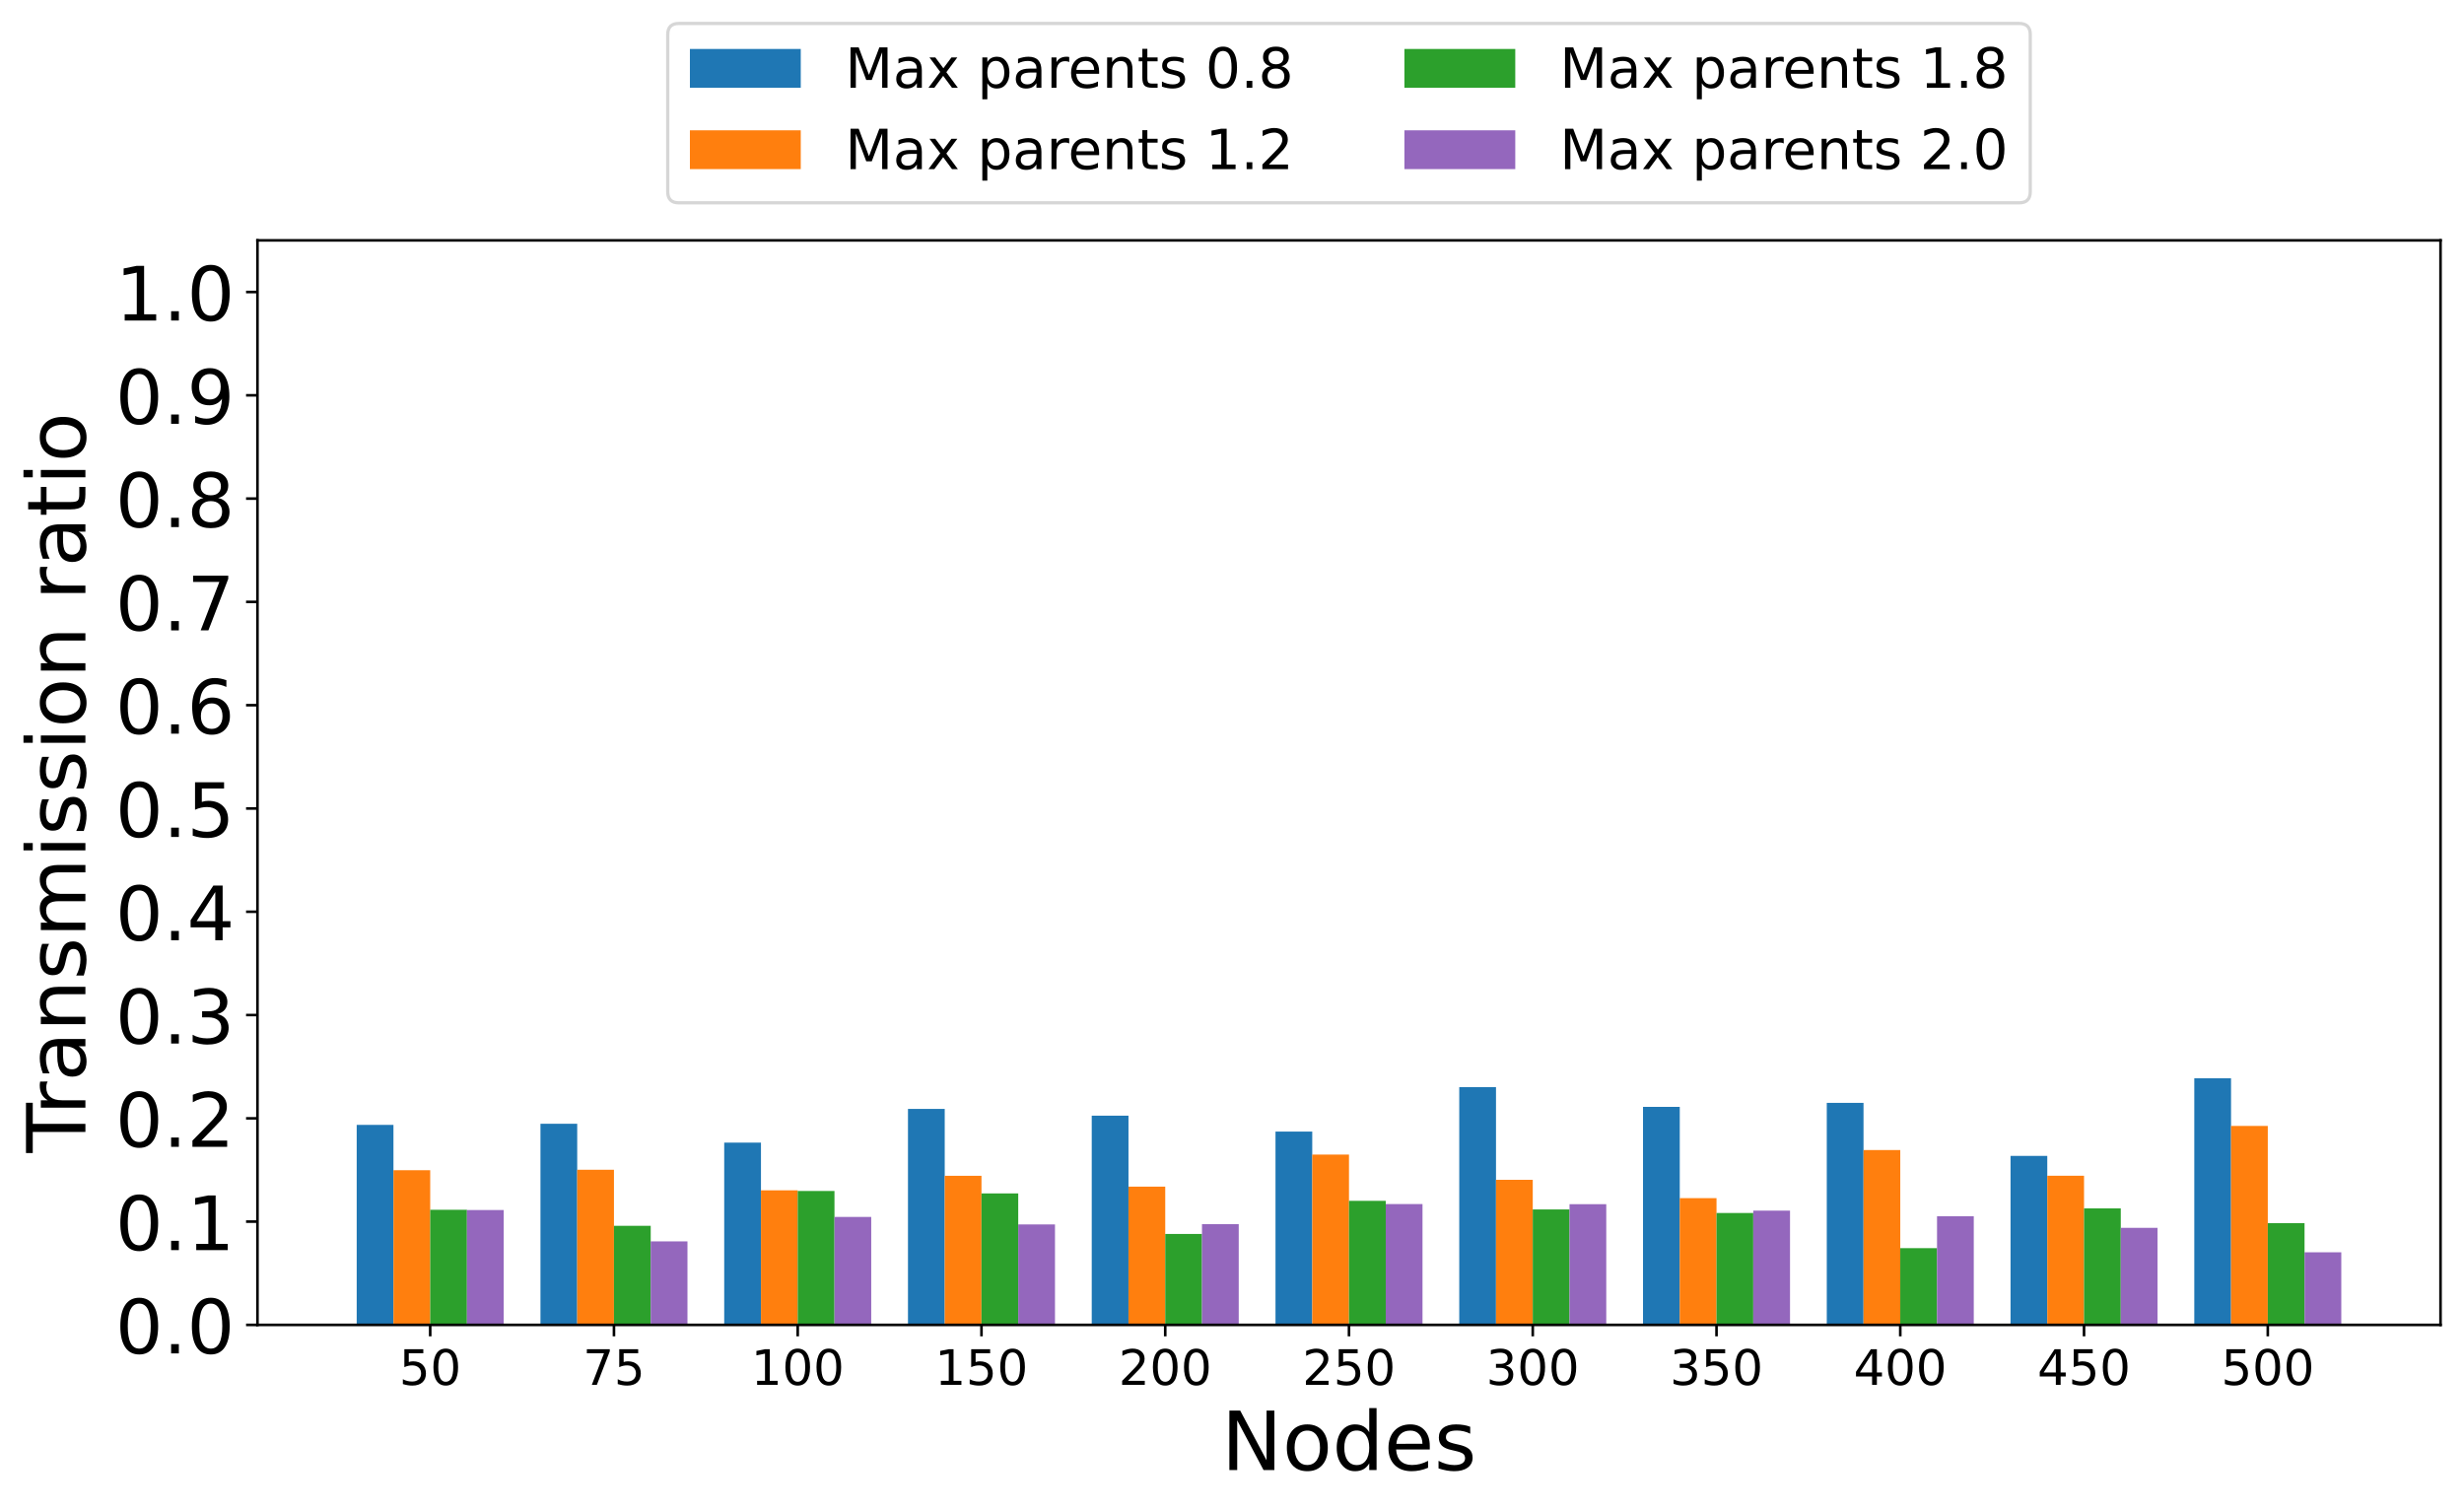 <?xml version="1.0" encoding="utf-8" standalone="no"?>
<!DOCTYPE svg PUBLIC "-//W3C//DTD SVG 1.1//EN"
  "http://www.w3.org/Graphics/SVG/1.1/DTD/svg11.dtd">
<!-- Created with matplotlib (https://matplotlib.org/) -->
<svg height="463.281pt" version="1.1" viewBox="0 0 755.773 463.281" width="755.773pt" xmlns="http://www.w3.org/2000/svg" xmlns:xlink="http://www.w3.org/1999/xlink">
 <defs>
  <style type="text/css">*{stroke-linecap:butt;stroke-linejoin:round;}</style>
 </defs>
 <g id="figure_1">
  <g id="patch_1">
   <path d="M -0 463.281 
L 755.773 463.281 
L 755.773 -0 
L -0 -0 
z
" style="fill:#ffffff;"/>
  </g>
  <g id="axes_1">
   <g id="patch_2">
    <path d="M 78.972 406.368 
L 748.572 406.368 
L 748.572 73.728 
L 78.972 73.728 
z
" style="fill:#ffffff;"/>
   </g>
   <g id="patch_3">
    <path clip-path="url(#p60f5202d3b)" d="M 109.409 406.368 
L 120.682 406.368 
L 120.682 345.009 
L 109.409 345.009 
z
" style="fill:#1f77b4;"/>
   </g>
   <g id="patch_4">
    <path clip-path="url(#p60f5202d3b)" d="M 165.773 406.368 
L 177.045 406.368 
L 177.045 344.67 
L 165.773 344.67 
z
" style="fill:#1f77b4;"/>
   </g>
   <g id="patch_5">
    <path clip-path="url(#p60f5202d3b)" d="M 222.136 406.368 
L 233.409 406.368 
L 233.409 350.45 
L 222.136 350.45 
z
" style="fill:#1f77b4;"/>
   </g>
   <g id="patch_6">
    <path clip-path="url(#p60f5202d3b)" d="M 278.5 406.368 
L 289.772 406.368 
L 289.772 340.121 
L 278.5 340.121 
z
" style="fill:#1f77b4;"/>
   </g>
   <g id="patch_7">
    <path clip-path="url(#p60f5202d3b)" d="M 334.863 406.368 
L 346.136 406.368 
L 346.136 342.185 
L 334.863 342.185 
z
" style="fill:#1f77b4;"/>
   </g>
   <g id="patch_8">
    <path clip-path="url(#p60f5202d3b)" d="M 391.227 406.368 
L 402.5 406.368 
L 402.5 347.072 
L 391.227 347.072 
z
" style="fill:#1f77b4;"/>
   </g>
   <g id="patch_9">
    <path clip-path="url(#p60f5202d3b)" d="M 447.591 406.368 
L 458.863 406.368 
L 458.863 333.417 
L 447.591 333.417 
z
" style="fill:#1f77b4;"/>
   </g>
   <g id="patch_10">
    <path clip-path="url(#p60f5202d3b)" d="M 503.954 406.368 
L 515.227 406.368 
L 515.227 339.492 
L 503.954 339.492 
z
" style="fill:#1f77b4;"/>
   </g>
   <g id="patch_11">
    <path clip-path="url(#p60f5202d3b)" d="M 560.318 406.368 
L 571.591 406.368 
L 571.591 338.261 
L 560.318 338.261 
z
" style="fill:#1f77b4;"/>
   </g>
   <g id="patch_12">
    <path clip-path="url(#p60f5202d3b)" d="M 616.682 406.368 
L 627.954 406.368 
L 627.954 354.537 
L 616.682 354.537 
z
" style="fill:#1f77b4;"/>
   </g>
   <g id="patch_13">
    <path clip-path="url(#p60f5202d3b)" d="M 673.045 406.368 
L 684.318 406.368 
L 684.318 330.724 
L 673.045 330.724 
z
" style="fill:#1f77b4;"/>
   </g>
   <g id="patch_14">
    <path clip-path="url(#p60f5202d3b)" d="M 120.682 406.368 
L 131.954 406.368 
L 131.954 358.919 
L 120.682 358.919 
z
" style="fill:#ff7f0e;"/>
   </g>
   <g id="patch_15">
    <path clip-path="url(#p60f5202d3b)" d="M 177.045 406.368 
L 188.318 406.368 
L 188.318 358.788 
L 177.045 358.788 
z
" style="fill:#ff7f0e;"/>
   </g>
   <g id="patch_16">
    <path clip-path="url(#p60f5202d3b)" d="M 233.409 406.368 
L 244.682 406.368 
L 244.682 365.097 
L 233.409 365.097 
z
" style="fill:#ff7f0e;"/>
   </g>
   <g id="patch_17">
    <path clip-path="url(#p60f5202d3b)" d="M 289.772 406.368 
L 301.045 406.368 
L 301.045 360.64 
L 289.772 360.64 
z
" style="fill:#ff7f0e;"/>
   </g>
   <g id="patch_18">
    <path clip-path="url(#p60f5202d3b)" d="M 346.136 406.368 
L 357.409 406.368 
L 357.409 363.959 
L 346.136 363.959 
z
" style="fill:#ff7f0e;"/>
   </g>
   <g id="patch_19">
    <path clip-path="url(#p60f5202d3b)" d="M 402.5 406.368 
L 413.772 406.368 
L 413.772 354.123 
L 402.5 354.123 
z
" style="fill:#ff7f0e;"/>
   </g>
   <g id="patch_20">
    <path clip-path="url(#p60f5202d3b)" d="M 458.863 406.368 
L 470.136 406.368 
L 470.136 361.863 
L 458.863 361.863 
z
" style="fill:#ff7f0e;"/>
   </g>
   <g id="patch_21">
    <path clip-path="url(#p60f5202d3b)" d="M 515.227 406.368 
L 526.5 406.368 
L 526.5 367.485 
L 515.227 367.485 
z
" style="fill:#ff7f0e;"/>
   </g>
   <g id="patch_22">
    <path clip-path="url(#p60f5202d3b)" d="M 571.591 406.368 
L 582.863 406.368 
L 582.863 352.735 
L 571.591 352.735 
z
" style="fill:#ff7f0e;"/>
   </g>
   <g id="patch_23">
    <path clip-path="url(#p60f5202d3b)" d="M 627.954 406.368 
L 639.227 406.368 
L 639.227 360.61 
L 627.954 360.61 
z
" style="fill:#ff7f0e;"/>
   </g>
   <g id="patch_24">
    <path clip-path="url(#p60f5202d3b)" d="M 684.318 406.368 
L 695.591 406.368 
L 695.591 345.332 
L 684.318 345.332 
z
" style="fill:#ff7f0e;"/>
   </g>
   <g id="patch_25">
    <path clip-path="url(#p60f5202d3b)" d="M 131.954 406.368 
L 143.227 406.368 
L 143.227 371.045 
L 131.954 371.045 
z
" style="fill:#2ca02c;"/>
   </g>
   <g id="patch_26">
    <path clip-path="url(#p60f5202d3b)" d="M 188.318 406.368 
L 199.591 406.368 
L 199.591 375.977 
L 188.318 375.977 
z
" style="fill:#2ca02c;"/>
   </g>
   <g id="patch_27">
    <path clip-path="url(#p60f5202d3b)" d="M 244.682 406.368 
L 255.954 406.368 
L 255.954 365.286 
L 244.682 365.286 
z
" style="fill:#2ca02c;"/>
   </g>
   <g id="patch_28">
    <path clip-path="url(#p60f5202d3b)" d="M 301.045 406.368 
L 312.318 406.368 
L 312.318 366.041 
L 301.045 366.041 
z
" style="fill:#2ca02c;"/>
   </g>
   <g id="patch_29">
    <path clip-path="url(#p60f5202d3b)" d="M 357.409 406.368 
L 368.682 406.368 
L 368.682 378.476 
L 357.409 378.476 
z
" style="fill:#2ca02c;"/>
   </g>
   <g id="patch_30">
    <path clip-path="url(#p60f5202d3b)" d="M 413.772 406.368 
L 425.045 406.368 
L 425.045 368.32 
L 413.772 368.32 
z
" style="fill:#2ca02c;"/>
   </g>
   <g id="patch_31">
    <path clip-path="url(#p60f5202d3b)" d="M 470.136 406.368 
L 481.409 406.368 
L 481.409 370.96 
L 470.136 370.96 
z
" style="fill:#2ca02c;"/>
   </g>
   <g id="patch_32">
    <path clip-path="url(#p60f5202d3b)" d="M 526.5 406.368 
L 537.773 406.368 
L 537.773 372.039 
L 526.5 372.039 
z
" style="fill:#2ca02c;"/>
   </g>
   <g id="patch_33">
    <path clip-path="url(#p60f5202d3b)" d="M 582.863 406.368 
L 594.136 406.368 
L 594.136 382.815 
L 582.863 382.815 
z
" style="fill:#2ca02c;"/>
   </g>
   <g id="patch_34">
    <path clip-path="url(#p60f5202d3b)" d="M 639.227 406.368 
L 650.5 406.368 
L 650.5 370.626 
L 639.227 370.626 
z
" style="fill:#2ca02c;"/>
   </g>
   <g id="patch_35">
    <path clip-path="url(#p60f5202d3b)" d="M 695.591 406.368 
L 706.863 406.368 
L 706.863 375.154 
L 695.591 375.154 
z
" style="fill:#2ca02c;"/>
   </g>
   <g id="patch_36">
    <path clip-path="url(#p60f5202d3b)" d="M 143.227 406.368 
L 154.5 406.368 
L 154.5 371.129 
L 143.227 371.129 
z
" style="fill:#9467bd;"/>
   </g>
   <g id="patch_37">
    <path clip-path="url(#p60f5202d3b)" d="M 199.591 406.368 
L 210.863 406.368 
L 210.863 380.752 
L 199.591 380.752 
z
" style="fill:#9467bd;"/>
   </g>
   <g id="patch_38">
    <path clip-path="url(#p60f5202d3b)" d="M 255.954 406.368 
L 267.227 406.368 
L 267.227 373.247 
L 255.954 373.247 
z
" style="fill:#9467bd;"/>
   </g>
   <g id="patch_39">
    <path clip-path="url(#p60f5202d3b)" d="M 312.318 406.368 
L 323.591 406.368 
L 323.591 375.539 
L 312.318 375.539 
z
" style="fill:#9467bd;"/>
   </g>
   <g id="patch_40">
    <path clip-path="url(#p60f5202d3b)" d="M 368.682 406.368 
L 379.954 406.368 
L 379.954 375.458 
L 368.682 375.458 
z
" style="fill:#9467bd;"/>
   </g>
   <g id="patch_41">
    <path clip-path="url(#p60f5202d3b)" d="M 425.045 406.368 
L 436.318 406.368 
L 436.318 369.295 
L 425.045 369.295 
z
" style="fill:#9467bd;"/>
   </g>
   <g id="patch_42">
    <path clip-path="url(#p60f5202d3b)" d="M 481.409 406.368 
L 492.682 406.368 
L 492.682 369.345 
L 481.409 369.345 
z
" style="fill:#9467bd;"/>
   </g>
   <g id="patch_43">
    <path clip-path="url(#p60f5202d3b)" d="M 537.773 406.368 
L 549.045 406.368 
L 549.045 371.314 
L 537.773 371.314 
z
" style="fill:#9467bd;"/>
   </g>
   <g id="patch_44">
    <path clip-path="url(#p60f5202d3b)" d="M 594.136 406.368 
L 605.409 406.368 
L 605.409 373.035 
L 594.136 373.035 
z
" style="fill:#9467bd;"/>
   </g>
   <g id="patch_45">
    <path clip-path="url(#p60f5202d3b)" d="M 650.5 406.368 
L 661.773 406.368 
L 661.773 376.598 
L 650.5 376.598 
z
" style="fill:#9467bd;"/>
   </g>
   <g id="patch_46">
    <path clip-path="url(#p60f5202d3b)" d="M 706.863 406.368 
L 718.136 406.368 
L 718.136 384.095 
L 706.863 384.095 
z
" style="fill:#9467bd;"/>
   </g>
   <g id="matplotlib.axis_1">
    <g id="xtick_1">
     <g id="line2d_1">
      <defs>
       <path d="M 0 0 
L 0 3.5 
" id="m0e85777145" style="stroke:#000000;stroke-width:0.8;"/>
      </defs>
      <g>
       <use style="stroke:#000000;stroke-width:0.8;" x="131.954" xlink:href="#m0e85777145" y="406.368"/>
      </g>
     </g>
     <g id="text_1">
      <!-- 50 -->
      <g transform="translate(122.411 424.766)scale(0.15 -0.15)">
       <defs>
        <path d="M 10.797 72.906 
L 49.516 72.906 
L 49.516 64.594 
L 19.828 64.594 
L 19.828 46.734 
Q 21.969 47.469 24.109 47.828 
Q 26.266 48.188 28.422 48.188 
Q 40.625 48.188 47.75 41.5 
Q 54.891 34.812 54.891 23.391 
Q 54.891 11.625 47.562 5.094 
Q 40.234 -1.422 26.906 -1.422 
Q 22.312 -1.422 17.547 -0.641 
Q 12.797 0.141 7.719 1.703 
L 7.719 11.625 
Q 12.109 9.234 16.797 8.062 
Q 21.484 6.891 26.703 6.891 
Q 35.156 6.891 40.078 11.328 
Q 45.016 15.766 45.016 23.391 
Q 45.016 31 40.078 35.438 
Q 35.156 39.891 26.703 39.891 
Q 22.75 39.891 18.812 39.016 
Q 14.891 38.141 10.797 36.281 
z
" id="DejaVuSans-53"/>
        <path d="M 31.781 66.406 
Q 24.172 66.406 20.328 58.906 
Q 16.5 51.422 16.5 36.375 
Q 16.5 21.391 20.328 13.891 
Q 24.172 6.391 31.781 6.391 
Q 39.453 6.391 43.281 13.891 
Q 47.125 21.391 47.125 36.375 
Q 47.125 51.422 43.281 58.906 
Q 39.453 66.406 31.781 66.406 
z
M 31.781 74.219 
Q 44.047 74.219 50.516 64.516 
Q 56.984 54.828 56.984 36.375 
Q 56.984 17.969 50.516 8.266 
Q 44.047 -1.422 31.781 -1.422 
Q 19.531 -1.422 13.062 8.266 
Q 6.594 17.969 6.594 36.375 
Q 6.594 54.828 13.062 64.516 
Q 19.531 74.219 31.781 74.219 
z
" id="DejaVuSans-48"/>
       </defs>
       <use xlink:href="#DejaVuSans-53"/>
       <use x="63.623" xlink:href="#DejaVuSans-48"/>
      </g>
     </g>
    </g>
    <g id="xtick_2">
     <g id="line2d_2">
      <g>
       <use style="stroke:#000000;stroke-width:0.8;" x="188.318" xlink:href="#m0e85777145" y="406.368"/>
      </g>
     </g>
     <g id="text_2">
      <!-- 75 -->
      <g transform="translate(178.774 424.766)scale(0.15 -0.15)">
       <defs>
        <path d="M 8.203 72.906 
L 55.078 72.906 
L 55.078 68.703 
L 28.609 0 
L 18.312 0 
L 43.219 64.594 
L 8.203 64.594 
z
" id="DejaVuSans-55"/>
       </defs>
       <use xlink:href="#DejaVuSans-55"/>
       <use x="63.623" xlink:href="#DejaVuSans-53"/>
      </g>
     </g>
    </g>
    <g id="xtick_3">
     <g id="line2d_3">
      <g>
       <use style="stroke:#000000;stroke-width:0.8;" x="244.682" xlink:href="#m0e85777145" y="406.368"/>
      </g>
     </g>
     <g id="text_3">
      <!-- 100 -->
      <g transform="translate(230.366 424.766)scale(0.15 -0.15)">
       <defs>
        <path d="M 12.406 8.297 
L 28.516 8.297 
L 28.516 63.922 
L 10.984 60.406 
L 10.984 69.391 
L 28.422 72.906 
L 38.281 72.906 
L 38.281 8.297 
L 54.391 8.297 
L 54.391 0 
L 12.406 0 
z
" id="DejaVuSans-49"/>
       </defs>
       <use xlink:href="#DejaVuSans-49"/>
       <use x="63.623" xlink:href="#DejaVuSans-48"/>
       <use x="127.246" xlink:href="#DejaVuSans-48"/>
      </g>
     </g>
    </g>
    <g id="xtick_4">
     <g id="line2d_4">
      <g>
       <use style="stroke:#000000;stroke-width:0.8;" x="301.045" xlink:href="#m0e85777145" y="406.368"/>
      </g>
     </g>
     <g id="text_4">
      <!-- 150 -->
      <g transform="translate(286.73 424.766)scale(0.15 -0.15)">
       <use xlink:href="#DejaVuSans-49"/>
       <use x="63.623" xlink:href="#DejaVuSans-53"/>
       <use x="127.246" xlink:href="#DejaVuSans-48"/>
      </g>
     </g>
    </g>
    <g id="xtick_5">
     <g id="line2d_5">
      <g>
       <use style="stroke:#000000;stroke-width:0.8;" x="357.409" xlink:href="#m0e85777145" y="406.368"/>
      </g>
     </g>
     <g id="text_5">
      <!-- 200 -->
      <g transform="translate(343.093 424.766)scale(0.15 -0.15)">
       <defs>
        <path d="M 19.188 8.297 
L 53.609 8.297 
L 53.609 0 
L 7.328 0 
L 7.328 8.297 
Q 12.938 14.109 22.625 23.891 
Q 32.328 33.688 34.812 36.531 
Q 39.547 41.844 41.422 45.531 
Q 43.312 49.219 43.312 52.781 
Q 43.312 58.594 39.234 62.25 
Q 35.156 65.922 28.609 65.922 
Q 23.969 65.922 18.812 64.312 
Q 13.672 62.703 7.812 59.422 
L 7.812 69.391 
Q 13.766 71.781 18.938 73 
Q 24.125 74.219 28.422 74.219 
Q 39.75 74.219 46.484 68.547 
Q 53.219 62.891 53.219 53.422 
Q 53.219 48.922 51.531 44.891 
Q 49.859 40.875 45.406 35.406 
Q 44.188 33.984 37.641 27.219 
Q 31.109 20.453 19.188 8.297 
z
" id="DejaVuSans-50"/>
       </defs>
       <use xlink:href="#DejaVuSans-50"/>
       <use x="63.623" xlink:href="#DejaVuSans-48"/>
       <use x="127.246" xlink:href="#DejaVuSans-48"/>
      </g>
     </g>
    </g>
    <g id="xtick_6">
     <g id="line2d_6">
      <g>
       <use style="stroke:#000000;stroke-width:0.8;" x="413.772" xlink:href="#m0e85777145" y="406.368"/>
      </g>
     </g>
     <g id="text_6">
      <!-- 250 -->
      <g transform="translate(399.457 424.766)scale(0.15 -0.15)">
       <use xlink:href="#DejaVuSans-50"/>
       <use x="63.623" xlink:href="#DejaVuSans-53"/>
       <use x="127.246" xlink:href="#DejaVuSans-48"/>
      </g>
     </g>
    </g>
    <g id="xtick_7">
     <g id="line2d_7">
      <g>
       <use style="stroke:#000000;stroke-width:0.8;" x="470.136" xlink:href="#m0e85777145" y="406.368"/>
      </g>
     </g>
     <g id="text_7">
      <!-- 300 -->
      <g transform="translate(455.821 424.766)scale(0.15 -0.15)">
       <defs>
        <path d="M 40.578 39.312 
Q 47.656 37.797 51.625 33 
Q 55.609 28.219 55.609 21.188 
Q 55.609 10.406 48.188 4.484 
Q 40.766 -1.422 27.094 -1.422 
Q 22.516 -1.422 17.656 -0.516 
Q 12.797 0.391 7.625 2.203 
L 7.625 11.719 
Q 11.719 9.328 16.594 8.109 
Q 21.484 6.891 26.812 6.891 
Q 36.078 6.891 40.938 10.547 
Q 45.797 14.203 45.797 21.188 
Q 45.797 27.641 41.281 31.266 
Q 36.766 34.906 28.719 34.906 
L 20.219 34.906 
L 20.219 43.016 
L 29.109 43.016 
Q 36.375 43.016 40.234 45.922 
Q 44.094 48.828 44.094 54.297 
Q 44.094 59.906 40.109 62.906 
Q 36.141 65.922 28.719 65.922 
Q 24.656 65.922 20.016 65.031 
Q 15.375 64.156 9.812 62.312 
L 9.812 71.094 
Q 15.438 72.656 20.344 73.438 
Q 25.25 74.219 29.594 74.219 
Q 40.828 74.219 47.359 69.109 
Q 53.906 64.016 53.906 55.328 
Q 53.906 49.266 50.438 45.094 
Q 46.969 40.922 40.578 39.312 
z
" id="DejaVuSans-51"/>
       </defs>
       <use xlink:href="#DejaVuSans-51"/>
       <use x="63.623" xlink:href="#DejaVuSans-48"/>
       <use x="127.246" xlink:href="#DejaVuSans-48"/>
      </g>
     </g>
    </g>
    <g id="xtick_8">
     <g id="line2d_8">
      <g>
       <use style="stroke:#000000;stroke-width:0.8;" x="526.5" xlink:href="#m0e85777145" y="406.368"/>
      </g>
     </g>
     <g id="text_8">
      <!-- 350 -->
      <g transform="translate(512.184 424.766)scale(0.15 -0.15)">
       <use xlink:href="#DejaVuSans-51"/>
       <use x="63.623" xlink:href="#DejaVuSans-53"/>
       <use x="127.246" xlink:href="#DejaVuSans-48"/>
      </g>
     </g>
    </g>
    <g id="xtick_9">
     <g id="line2d_9">
      <g>
       <use style="stroke:#000000;stroke-width:0.8;" x="582.863" xlink:href="#m0e85777145" y="406.368"/>
      </g>
     </g>
     <g id="text_9">
      <!-- 400 -->
      <g transform="translate(568.548 424.766)scale(0.15 -0.15)">
       <defs>
        <path d="M 37.797 64.312 
L 12.891 25.391 
L 37.797 25.391 
z
M 35.203 72.906 
L 47.609 72.906 
L 47.609 25.391 
L 58.016 25.391 
L 58.016 17.188 
L 47.609 17.188 
L 47.609 0 
L 37.797 0 
L 37.797 17.188 
L 4.891 17.188 
L 4.891 26.703 
z
" id="DejaVuSans-52"/>
       </defs>
       <use xlink:href="#DejaVuSans-52"/>
       <use x="63.623" xlink:href="#DejaVuSans-48"/>
       <use x="127.246" xlink:href="#DejaVuSans-48"/>
      </g>
     </g>
    </g>
    <g id="xtick_10">
     <g id="line2d_10">
      <g>
       <use style="stroke:#000000;stroke-width:0.8;" x="639.227" xlink:href="#m0e85777145" y="406.368"/>
      </g>
     </g>
     <g id="text_10">
      <!-- 450 -->
      <g transform="translate(624.911 424.766)scale(0.15 -0.15)">
       <use xlink:href="#DejaVuSans-52"/>
       <use x="63.623" xlink:href="#DejaVuSans-53"/>
       <use x="127.246" xlink:href="#DejaVuSans-48"/>
      </g>
     </g>
    </g>
    <g id="xtick_11">
     <g id="line2d_11">
      <g>
       <use style="stroke:#000000;stroke-width:0.8;" x="695.591" xlink:href="#m0e85777145" y="406.368"/>
      </g>
     </g>
     <g id="text_11">
      <!-- 500 -->
      <g transform="translate(681.275 424.766)scale(0.15 -0.15)">
       <use xlink:href="#DejaVuSans-53"/>
       <use x="63.623" xlink:href="#DejaVuSans-48"/>
       <use x="127.246" xlink:href="#DejaVuSans-48"/>
      </g>
     </g>
    </g>
    <g id="text_12">
     <!-- Nodes -->
     <g transform="translate(374.634 450.881)scale(0.25 -0.25)">
      <defs>
       <path d="M 9.812 72.906 
L 23.094 72.906 
L 55.422 11.922 
L 55.422 72.906 
L 64.984 72.906 
L 64.984 0 
L 51.703 0 
L 19.391 60.984 
L 19.391 0 
L 9.812 0 
z
" id="DejaVuSans-78"/>
       <path d="M 30.609 48.391 
Q 23.391 48.391 19.188 42.75 
Q 14.984 37.109 14.984 27.297 
Q 14.984 17.484 19.156 11.844 
Q 23.344 6.203 30.609 6.203 
Q 37.797 6.203 41.984 11.859 
Q 46.188 17.531 46.188 27.297 
Q 46.188 37.016 41.984 42.703 
Q 37.797 48.391 30.609 48.391 
z
M 30.609 56 
Q 42.328 56 49.016 48.375 
Q 55.719 40.766 55.719 27.297 
Q 55.719 13.875 49.016 6.219 
Q 42.328 -1.422 30.609 -1.422 
Q 18.844 -1.422 12.172 6.219 
Q 5.516 13.875 5.516 27.297 
Q 5.516 40.766 12.172 48.375 
Q 18.844 56 30.609 56 
z
" id="DejaVuSans-111"/>
       <path d="M 45.406 46.391 
L 45.406 75.984 
L 54.391 75.984 
L 54.391 0 
L 45.406 0 
L 45.406 8.203 
Q 42.578 3.328 38.25 0.953 
Q 33.938 -1.422 27.875 -1.422 
Q 17.969 -1.422 11.734 6.484 
Q 5.516 14.406 5.516 27.297 
Q 5.516 40.188 11.734 48.094 
Q 17.969 56 27.875 56 
Q 33.938 56 38.25 53.625 
Q 42.578 51.266 45.406 46.391 
z
M 14.797 27.297 
Q 14.797 17.391 18.875 11.75 
Q 22.953 6.109 30.078 6.109 
Q 37.203 6.109 41.297 11.75 
Q 45.406 17.391 45.406 27.297 
Q 45.406 37.203 41.297 42.844 
Q 37.203 48.484 30.078 48.484 
Q 22.953 48.484 18.875 42.844 
Q 14.797 37.203 14.797 27.297 
z
" id="DejaVuSans-100"/>
       <path d="M 56.203 29.594 
L 56.203 25.203 
L 14.891 25.203 
Q 15.484 15.922 20.484 11.062 
Q 25.484 6.203 34.422 6.203 
Q 39.594 6.203 44.453 7.469 
Q 49.312 8.734 54.109 11.281 
L 54.109 2.781 
Q 49.266 0.734 44.188 -0.344 
Q 39.109 -1.422 33.891 -1.422 
Q 20.797 -1.422 13.156 6.188 
Q 5.516 13.812 5.516 26.812 
Q 5.516 40.234 12.766 48.109 
Q 20.016 56 32.328 56 
Q 43.359 56 49.781 48.891 
Q 56.203 41.797 56.203 29.594 
z
M 47.219 32.234 
Q 47.125 39.594 43.094 43.984 
Q 39.062 48.391 32.422 48.391 
Q 24.906 48.391 20.391 44.141 
Q 15.875 39.891 15.188 32.172 
z
" id="DejaVuSans-101"/>
       <path d="M 44.281 53.078 
L 44.281 44.578 
Q 40.484 46.531 36.375 47.5 
Q 32.281 48.484 27.875 48.484 
Q 21.188 48.484 17.844 46.438 
Q 14.5 44.391 14.5 40.281 
Q 14.5 37.156 16.891 35.375 
Q 19.281 33.594 26.516 31.984 
L 29.594 31.297 
Q 39.156 29.25 43.188 25.516 
Q 47.219 21.781 47.219 15.094 
Q 47.219 7.469 41.188 3.016 
Q 35.156 -1.422 24.609 -1.422 
Q 20.219 -1.422 15.453 -0.562 
Q 10.688 0.297 5.422 2 
L 5.422 11.281 
Q 10.406 8.688 15.234 7.391 
Q 20.062 6.109 24.812 6.109 
Q 31.156 6.109 34.562 8.281 
Q 37.984 10.453 37.984 14.406 
Q 37.984 18.062 35.516 20.016 
Q 33.062 21.969 24.703 23.781 
L 21.578 24.516 
Q 13.234 26.266 9.516 29.906 
Q 5.812 33.547 5.812 39.891 
Q 5.812 47.609 11.281 51.797 
Q 16.75 56 26.812 56 
Q 31.781 56 36.172 55.266 
Q 40.578 54.547 44.281 53.078 
z
" id="DejaVuSans-115"/>
      </defs>
      <use xlink:href="#DejaVuSans-78"/>
      <use x="74.805" xlink:href="#DejaVuSans-111"/>
      <use x="135.986" xlink:href="#DejaVuSans-100"/>
      <use x="199.463" xlink:href="#DejaVuSans-101"/>
      <use x="260.986" xlink:href="#DejaVuSans-115"/>
     </g>
    </g>
   </g>
   <g id="matplotlib.axis_2">
    <g id="ytick_1">
     <g id="line2d_12">
      <defs>
       <path d="M 0 0 
L -3.5 0 
" id="m2b916306b1" style="stroke:#000000;stroke-width:0.8;"/>
      </defs>
      <g>
       <use style="stroke:#000000;stroke-width:0.8;" x="78.972" xlink:href="#m2b916306b1" y="406.368"/>
      </g>
     </g>
     <g id="text_13">
      <!-- 0.0 -->
      <g transform="translate(35.395 415.106)scale(0.23 -0.23)">
       <defs>
        <path d="M 10.688 12.406 
L 21 12.406 
L 21 0 
L 10.688 0 
z
" id="DejaVuSans-46"/>
       </defs>
       <use xlink:href="#DejaVuSans-48"/>
       <use x="63.623" xlink:href="#DejaVuSans-46"/>
       <use x="95.41" xlink:href="#DejaVuSans-48"/>
      </g>
     </g>
    </g>
    <g id="ytick_2">
     <g id="line2d_13">
      <g>
       <use style="stroke:#000000;stroke-width:0.8;" x="78.972" xlink:href="#m2b916306b1" y="374.688"/>
      </g>
     </g>
     <g id="text_14">
      <!-- 0.1 -->
      <g transform="translate(35.395 383.426)scale(0.23 -0.23)">
       <use xlink:href="#DejaVuSans-48"/>
       <use x="63.623" xlink:href="#DejaVuSans-46"/>
       <use x="95.41" xlink:href="#DejaVuSans-49"/>
      </g>
     </g>
    </g>
    <g id="ytick_3">
     <g id="line2d_14">
      <g>
       <use style="stroke:#000000;stroke-width:0.8;" x="78.972" xlink:href="#m2b916306b1" y="343.008"/>
      </g>
     </g>
     <g id="text_15">
      <!-- 0.2 -->
      <g transform="translate(35.395 351.746)scale(0.23 -0.23)">
       <use xlink:href="#DejaVuSans-48"/>
       <use x="63.623" xlink:href="#DejaVuSans-46"/>
       <use x="95.41" xlink:href="#DejaVuSans-50"/>
      </g>
     </g>
    </g>
    <g id="ytick_4">
     <g id="line2d_15">
      <g>
       <use style="stroke:#000000;stroke-width:0.8;" x="78.972" xlink:href="#m2b916306b1" y="311.328"/>
      </g>
     </g>
     <g id="text_16">
      <!-- 0.3 -->
      <g transform="translate(35.395 320.066)scale(0.23 -0.23)">
       <use xlink:href="#DejaVuSans-48"/>
       <use x="63.623" xlink:href="#DejaVuSans-46"/>
       <use x="95.41" xlink:href="#DejaVuSans-51"/>
      </g>
     </g>
    </g>
    <g id="ytick_5">
     <g id="line2d_16">
      <g>
       <use style="stroke:#000000;stroke-width:0.8;" x="78.972" xlink:href="#m2b916306b1" y="279.648"/>
      </g>
     </g>
     <g id="text_17">
      <!-- 0.4 -->
      <g transform="translate(35.395 288.386)scale(0.23 -0.23)">
       <use xlink:href="#DejaVuSans-48"/>
       <use x="63.623" xlink:href="#DejaVuSans-46"/>
       <use x="95.41" xlink:href="#DejaVuSans-52"/>
      </g>
     </g>
    </g>
    <g id="ytick_6">
     <g id="line2d_17">
      <g>
       <use style="stroke:#000000;stroke-width:0.8;" x="78.972" xlink:href="#m2b916306b1" y="247.968"/>
      </g>
     </g>
     <g id="text_18">
      <!-- 0.5 -->
      <g transform="translate(35.395 256.706)scale(0.23 -0.23)">
       <use xlink:href="#DejaVuSans-48"/>
       <use x="63.623" xlink:href="#DejaVuSans-46"/>
       <use x="95.41" xlink:href="#DejaVuSans-53"/>
      </g>
     </g>
    </g>
    <g id="ytick_7">
     <g id="line2d_18">
      <g>
       <use style="stroke:#000000;stroke-width:0.8;" x="78.972" xlink:href="#m2b916306b1" y="216.288"/>
      </g>
     </g>
     <g id="text_19">
      <!-- 0.6 -->
      <g transform="translate(35.395 225.026)scale(0.23 -0.23)">
       <defs>
        <path d="M 33.016 40.375 
Q 26.375 40.375 22.484 35.828 
Q 18.609 31.297 18.609 23.391 
Q 18.609 15.531 22.484 10.953 
Q 26.375 6.391 33.016 6.391 
Q 39.656 6.391 43.531 10.953 
Q 47.406 15.531 47.406 23.391 
Q 47.406 31.297 43.531 35.828 
Q 39.656 40.375 33.016 40.375 
z
M 52.594 71.297 
L 52.594 62.312 
Q 48.875 64.062 45.094 64.984 
Q 41.312 65.922 37.594 65.922 
Q 27.828 65.922 22.672 59.328 
Q 17.531 52.734 16.797 39.406 
Q 19.672 43.656 24.016 45.922 
Q 28.375 48.188 33.594 48.188 
Q 44.578 48.188 50.953 41.516 
Q 57.328 34.859 57.328 23.391 
Q 57.328 12.156 50.688 5.359 
Q 44.047 -1.422 33.016 -1.422 
Q 20.359 -1.422 13.672 8.266 
Q 6.984 17.969 6.984 36.375 
Q 6.984 53.656 15.188 63.938 
Q 23.391 74.219 37.203 74.219 
Q 40.922 74.219 44.703 73.484 
Q 48.484 72.75 52.594 71.297 
z
" id="DejaVuSans-54"/>
       </defs>
       <use xlink:href="#DejaVuSans-48"/>
       <use x="63.623" xlink:href="#DejaVuSans-46"/>
       <use x="95.41" xlink:href="#DejaVuSans-54"/>
      </g>
     </g>
    </g>
    <g id="ytick_8">
     <g id="line2d_19">
      <g>
       <use style="stroke:#000000;stroke-width:0.8;" x="78.972" xlink:href="#m2b916306b1" y="184.608"/>
      </g>
     </g>
     <g id="text_20">
      <!-- 0.7 -->
      <g transform="translate(35.395 193.346)scale(0.23 -0.23)">
       <use xlink:href="#DejaVuSans-48"/>
       <use x="63.623" xlink:href="#DejaVuSans-46"/>
       <use x="95.41" xlink:href="#DejaVuSans-55"/>
      </g>
     </g>
    </g>
    <g id="ytick_9">
     <g id="line2d_20">
      <g>
       <use style="stroke:#000000;stroke-width:0.8;" x="78.972" xlink:href="#m2b916306b1" y="152.928"/>
      </g>
     </g>
     <g id="text_21">
      <!-- 0.8 -->
      <g transform="translate(35.395 161.666)scale(0.23 -0.23)">
       <defs>
        <path d="M 31.781 34.625 
Q 24.75 34.625 20.719 30.859 
Q 16.703 27.094 16.703 20.516 
Q 16.703 13.922 20.719 10.156 
Q 24.75 6.391 31.781 6.391 
Q 38.812 6.391 42.859 10.172 
Q 46.922 13.969 46.922 20.516 
Q 46.922 27.094 42.891 30.859 
Q 38.875 34.625 31.781 34.625 
z
M 21.922 38.812 
Q 15.578 40.375 12.031 44.719 
Q 8.5 49.078 8.5 55.328 
Q 8.5 64.062 14.719 69.141 
Q 20.953 74.219 31.781 74.219 
Q 42.672 74.219 48.875 69.141 
Q 55.078 64.062 55.078 55.328 
Q 55.078 49.078 51.531 44.719 
Q 48 40.375 41.703 38.812 
Q 48.828 37.156 52.797 32.312 
Q 56.781 27.484 56.781 20.516 
Q 56.781 9.906 50.312 4.234 
Q 43.844 -1.422 31.781 -1.422 
Q 19.734 -1.422 13.25 4.234 
Q 6.781 9.906 6.781 20.516 
Q 6.781 27.484 10.781 32.312 
Q 14.797 37.156 21.922 38.812 
z
M 18.312 54.391 
Q 18.312 48.734 21.844 45.562 
Q 25.391 42.391 31.781 42.391 
Q 38.141 42.391 41.719 45.562 
Q 45.312 48.734 45.312 54.391 
Q 45.312 60.062 41.719 63.234 
Q 38.141 66.406 31.781 66.406 
Q 25.391 66.406 21.844 63.234 
Q 18.312 60.062 18.312 54.391 
z
" id="DejaVuSans-56"/>
       </defs>
       <use xlink:href="#DejaVuSans-48"/>
       <use x="63.623" xlink:href="#DejaVuSans-46"/>
       <use x="95.41" xlink:href="#DejaVuSans-56"/>
      </g>
     </g>
    </g>
    <g id="ytick_10">
     <g id="line2d_21">
      <g>
       <use style="stroke:#000000;stroke-width:0.8;" x="78.972" xlink:href="#m2b916306b1" y="121.248"/>
      </g>
     </g>
     <g id="text_22">
      <!-- 0.9 -->
      <g transform="translate(35.395 129.986)scale(0.23 -0.23)">
       <defs>
        <path d="M 10.984 1.516 
L 10.984 10.5 
Q 14.703 8.734 18.5 7.812 
Q 22.312 6.891 25.984 6.891 
Q 35.75 6.891 40.891 13.453 
Q 46.047 20.016 46.781 33.406 
Q 43.953 29.203 39.594 26.953 
Q 35.25 24.703 29.984 24.703 
Q 19.047 24.703 12.672 31.312 
Q 6.297 37.938 6.297 49.422 
Q 6.297 60.641 12.938 67.422 
Q 19.578 74.219 30.609 74.219 
Q 43.266 74.219 49.922 64.516 
Q 56.594 54.828 56.594 36.375 
Q 56.594 19.141 48.406 8.859 
Q 40.234 -1.422 26.422 -1.422 
Q 22.703 -1.422 18.891 -0.688 
Q 15.094 0.047 10.984 1.516 
z
M 30.609 32.422 
Q 37.25 32.422 41.125 36.953 
Q 45.016 41.5 45.016 49.422 
Q 45.016 57.281 41.125 61.844 
Q 37.25 66.406 30.609 66.406 
Q 23.969 66.406 20.094 61.844 
Q 16.219 57.281 16.219 49.422 
Q 16.219 41.5 20.094 36.953 
Q 23.969 32.422 30.609 32.422 
z
" id="DejaVuSans-57"/>
       </defs>
       <use xlink:href="#DejaVuSans-48"/>
       <use x="63.623" xlink:href="#DejaVuSans-46"/>
       <use x="95.41" xlink:href="#DejaVuSans-57"/>
      </g>
     </g>
    </g>
    <g id="ytick_11">
     <g id="line2d_22">
      <g>
       <use style="stroke:#000000;stroke-width:0.8;" x="78.972" xlink:href="#m2b916306b1" y="89.568"/>
      </g>
     </g>
     <g id="text_23">
      <!-- 1.0 -->
      <g transform="translate(35.395 98.306)scale(0.23 -0.23)">
       <use xlink:href="#DejaVuSans-49"/>
       <use x="63.623" xlink:href="#DejaVuSans-46"/>
       <use x="95.41" xlink:href="#DejaVuSans-48"/>
      </g>
     </g>
    </g>
    <g id="text_24">
     <!-- Transmission ratio -->
     <g transform="translate(26.196 353.579)rotate(-90)scale(0.25 -0.25)">
      <defs>
       <path d="M -0.297 72.906 
L 61.375 72.906 
L 61.375 64.594 
L 35.5 64.594 
L 35.5 0 
L 25.594 0 
L 25.594 64.594 
L -0.297 64.594 
z
" id="DejaVuSans-84"/>
       <path d="M 41.109 46.297 
Q 39.594 47.172 37.812 47.578 
Q 36.031 48 33.891 48 
Q 26.266 48 22.188 43.047 
Q 18.109 38.094 18.109 28.812 
L 18.109 0 
L 9.078 0 
L 9.078 54.688 
L 18.109 54.688 
L 18.109 46.188 
Q 20.953 51.172 25.484 53.578 
Q 30.031 56 36.531 56 
Q 37.453 56 38.578 55.875 
Q 39.703 55.766 41.062 55.516 
z
" id="DejaVuSans-114"/>
       <path d="M 34.281 27.484 
Q 23.391 27.484 19.188 25 
Q 14.984 22.516 14.984 16.5 
Q 14.984 11.719 18.141 8.906 
Q 21.297 6.109 26.703 6.109 
Q 34.188 6.109 38.703 11.406 
Q 43.219 16.703 43.219 25.484 
L 43.219 27.484 
z
M 52.203 31.203 
L 52.203 0 
L 43.219 0 
L 43.219 8.297 
Q 40.141 3.328 35.547 0.953 
Q 30.953 -1.422 24.312 -1.422 
Q 15.922 -1.422 10.953 3.297 
Q 6 8.016 6 15.922 
Q 6 25.141 12.172 29.828 
Q 18.359 34.516 30.609 34.516 
L 43.219 34.516 
L 43.219 35.406 
Q 43.219 41.609 39.141 45 
Q 35.062 48.391 27.688 48.391 
Q 23 48.391 18.547 47.266 
Q 14.109 46.141 10.016 43.891 
L 10.016 52.203 
Q 14.938 54.109 19.578 55.047 
Q 24.219 56 28.609 56 
Q 40.484 56 46.344 49.844 
Q 52.203 43.703 52.203 31.203 
z
" id="DejaVuSans-97"/>
       <path d="M 54.891 33.016 
L 54.891 0 
L 45.906 0 
L 45.906 32.719 
Q 45.906 40.484 42.875 44.328 
Q 39.844 48.188 33.797 48.188 
Q 26.516 48.188 22.312 43.547 
Q 18.109 38.922 18.109 30.906 
L 18.109 0 
L 9.078 0 
L 9.078 54.688 
L 18.109 54.688 
L 18.109 46.188 
Q 21.344 51.125 25.703 53.562 
Q 30.078 56 35.797 56 
Q 45.219 56 50.047 50.172 
Q 54.891 44.344 54.891 33.016 
z
" id="DejaVuSans-110"/>
       <path d="M 52 44.188 
Q 55.375 50.25 60.062 53.125 
Q 64.75 56 71.094 56 
Q 79.641 56 84.281 50.016 
Q 88.922 44.047 88.922 33.016 
L 88.922 0 
L 79.891 0 
L 79.891 32.719 
Q 79.891 40.578 77.094 44.375 
Q 74.312 48.188 68.609 48.188 
Q 61.625 48.188 57.562 43.547 
Q 53.516 38.922 53.516 30.906 
L 53.516 0 
L 44.484 0 
L 44.484 32.719 
Q 44.484 40.625 41.703 44.406 
Q 38.922 48.188 33.109 48.188 
Q 26.219 48.188 22.156 43.531 
Q 18.109 38.875 18.109 30.906 
L 18.109 0 
L 9.078 0 
L 9.078 54.688 
L 18.109 54.688 
L 18.109 46.188 
Q 21.188 51.219 25.484 53.609 
Q 29.781 56 35.688 56 
Q 41.656 56 45.828 52.969 
Q 50 49.953 52 44.188 
z
" id="DejaVuSans-109"/>
       <path d="M 9.422 54.688 
L 18.406 54.688 
L 18.406 0 
L 9.422 0 
z
M 9.422 75.984 
L 18.406 75.984 
L 18.406 64.594 
L 9.422 64.594 
z
" id="DejaVuSans-105"/>
       <path id="DejaVuSans-32"/>
       <path d="M 18.312 70.219 
L 18.312 54.688 
L 36.812 54.688 
L 36.812 47.703 
L 18.312 47.703 
L 18.312 18.016 
Q 18.312 11.328 20.141 9.422 
Q 21.969 7.516 27.594 7.516 
L 36.812 7.516 
L 36.812 0 
L 27.594 0 
Q 17.188 0 13.234 3.875 
Q 9.281 7.766 9.281 18.016 
L 9.281 47.703 
L 2.688 47.703 
L 2.688 54.688 
L 9.281 54.688 
L 9.281 70.219 
z
" id="DejaVuSans-116"/>
      </defs>
      <use xlink:href="#DejaVuSans-84"/>
      <use x="46.334" xlink:href="#DejaVuSans-114"/>
      <use x="87.447" xlink:href="#DejaVuSans-97"/>
      <use x="148.727" xlink:href="#DejaVuSans-110"/>
      <use x="212.105" xlink:href="#DejaVuSans-115"/>
      <use x="264.205" xlink:href="#DejaVuSans-109"/>
      <use x="361.617" xlink:href="#DejaVuSans-105"/>
      <use x="389.4" xlink:href="#DejaVuSans-115"/>
      <use x="441.5" xlink:href="#DejaVuSans-115"/>
      <use x="493.6" xlink:href="#DejaVuSans-105"/>
      <use x="521.383" xlink:href="#DejaVuSans-111"/>
      <use x="582.564" xlink:href="#DejaVuSans-110"/>
      <use x="645.943" xlink:href="#DejaVuSans-32"/>
      <use x="677.73" xlink:href="#DejaVuSans-114"/>
      <use x="718.844" xlink:href="#DejaVuSans-97"/>
      <use x="780.123" xlink:href="#DejaVuSans-116"/>
      <use x="819.332" xlink:href="#DejaVuSans-105"/>
      <use x="847.115" xlink:href="#DejaVuSans-111"/>
     </g>
    </g>
   </g>
   <g id="patch_47">
    <path d="M 78.972 406.368 
L 78.972 73.728 
" style="fill:none;stroke:#000000;stroke-linecap:square;stroke-linejoin:miter;stroke-width:0.8;"/>
   </g>
   <g id="patch_48">
    <path d="M 748.572 406.368 
L 748.572 73.728 
" style="fill:none;stroke:#000000;stroke-linecap:square;stroke-linejoin:miter;stroke-width:0.8;"/>
   </g>
   <g id="patch_49">
    <path d="M 78.972 406.368 
L 748.572 406.368 
" style="fill:none;stroke:#000000;stroke-linecap:square;stroke-linejoin:miter;stroke-width:0.8;"/>
   </g>
   <g id="patch_50">
    <path d="M 78.972 73.728 
L 748.572 73.728 
" style="fill:none;stroke:#000000;stroke-linecap:square;stroke-linejoin:miter;stroke-width:0.8;"/>
   </g>
   <g id="legend_1">
    <g id="patch_51">
     <path d="M 208.213 62.206 
L 619.332 62.206 
Q 622.732 62.206 622.732 58.806 
L 622.732 10.6 
Q 622.732 7.2 619.332 7.2 
L 208.213 7.2 
Q 204.813 7.2 204.813 10.6 
L 204.813 58.806 
Q 204.813 62.206 208.213 62.206 
z
" style="fill:#ffffff;opacity:0.8;stroke:#cccccc;stroke-linejoin:miter;"/>
    </g>
    <g id="patch_52">
     <path d="M 211.613 26.917 
L 245.613 26.917 
L 245.613 15.017 
L 211.613 15.017 
z
" style="fill:#1f77b4;"/>
    </g>
    <g id="text_25">
     <!-- Max parents 0.8 -->
     <g transform="translate(259.213 26.917)scale(0.17 -0.17)">
      <defs>
       <path d="M 9.812 72.906 
L 24.516 72.906 
L 43.109 23.297 
L 61.812 72.906 
L 76.516 72.906 
L 76.516 0 
L 66.891 0 
L 66.891 64.016 
L 48.094 14.016 
L 38.188 14.016 
L 19.391 64.016 
L 19.391 0 
L 9.812 0 
z
" id="DejaVuSans-77"/>
       <path d="M 54.891 54.688 
L 35.109 28.078 
L 55.906 0 
L 45.312 0 
L 29.391 21.484 
L 13.484 0 
L 2.875 0 
L 24.125 28.609 
L 4.688 54.688 
L 15.281 54.688 
L 29.781 35.203 
L 44.281 54.688 
z
" id="DejaVuSans-120"/>
       <path d="M 18.109 8.203 
L 18.109 -20.797 
L 9.078 -20.797 
L 9.078 54.688 
L 18.109 54.688 
L 18.109 46.391 
Q 20.953 51.266 25.266 53.625 
Q 29.594 56 35.594 56 
Q 45.562 56 51.781 48.094 
Q 58.016 40.188 58.016 27.297 
Q 58.016 14.406 51.781 6.484 
Q 45.562 -1.422 35.594 -1.422 
Q 29.594 -1.422 25.266 0.953 
Q 20.953 3.328 18.109 8.203 
z
M 48.688 27.297 
Q 48.688 37.203 44.609 42.844 
Q 40.531 48.484 33.406 48.484 
Q 26.266 48.484 22.188 42.844 
Q 18.109 37.203 18.109 27.297 
Q 18.109 17.391 22.188 11.75 
Q 26.266 6.109 33.406 6.109 
Q 40.531 6.109 44.609 11.75 
Q 48.688 17.391 48.688 27.297 
z
" id="DejaVuSans-112"/>
      </defs>
      <use xlink:href="#DejaVuSans-77"/>
      <use x="86.279" xlink:href="#DejaVuSans-97"/>
      <use x="147.559" xlink:href="#DejaVuSans-120"/>
      <use x="206.738" xlink:href="#DejaVuSans-32"/>
      <use x="238.525" xlink:href="#DejaVuSans-112"/>
      <use x="302.002" xlink:href="#DejaVuSans-97"/>
      <use x="363.281" xlink:href="#DejaVuSans-114"/>
      <use x="402.145" xlink:href="#DejaVuSans-101"/>
      <use x="463.668" xlink:href="#DejaVuSans-110"/>
      <use x="527.047" xlink:href="#DejaVuSans-116"/>
      <use x="566.256" xlink:href="#DejaVuSans-115"/>
      <use x="618.355" xlink:href="#DejaVuSans-32"/>
      <use x="650.143" xlink:href="#DejaVuSans-48"/>
      <use x="713.766" xlink:href="#DejaVuSans-46"/>
      <use x="745.553" xlink:href="#DejaVuSans-56"/>
     </g>
    </g>
    <g id="patch_53">
     <path d="M 211.613 51.87 
L 245.613 51.87 
L 245.613 39.97 
L 211.613 39.97 
z
" style="fill:#ff7f0e;"/>
    </g>
    <g id="text_26">
     <!-- Max parents 1.2 -->
     <g transform="translate(259.213 51.87)scale(0.17 -0.17)">
      <use xlink:href="#DejaVuSans-77"/>
      <use x="86.279" xlink:href="#DejaVuSans-97"/>
      <use x="147.559" xlink:href="#DejaVuSans-120"/>
      <use x="206.738" xlink:href="#DejaVuSans-32"/>
      <use x="238.525" xlink:href="#DejaVuSans-112"/>
      <use x="302.002" xlink:href="#DejaVuSans-97"/>
      <use x="363.281" xlink:href="#DejaVuSans-114"/>
      <use x="402.145" xlink:href="#DejaVuSans-101"/>
      <use x="463.668" xlink:href="#DejaVuSans-110"/>
      <use x="527.047" xlink:href="#DejaVuSans-116"/>
      <use x="566.256" xlink:href="#DejaVuSans-115"/>
      <use x="618.355" xlink:href="#DejaVuSans-32"/>
      <use x="650.143" xlink:href="#DejaVuSans-49"/>
      <use x="713.766" xlink:href="#DejaVuSans-46"/>
      <use x="745.553" xlink:href="#DejaVuSans-50"/>
     </g>
    </g>
    <g id="patch_54">
     <path d="M 430.772 26.917 
L 464.772 26.917 
L 464.772 15.017 
L 430.772 15.017 
z
" style="fill:#2ca02c;"/>
    </g>
    <g id="text_27">
     <!-- Max parents 1.8 -->
     <g transform="translate(478.373 26.917)scale(0.17 -0.17)">
      <use xlink:href="#DejaVuSans-77"/>
      <use x="86.279" xlink:href="#DejaVuSans-97"/>
      <use x="147.559" xlink:href="#DejaVuSans-120"/>
      <use x="206.738" xlink:href="#DejaVuSans-32"/>
      <use x="238.525" xlink:href="#DejaVuSans-112"/>
      <use x="302.002" xlink:href="#DejaVuSans-97"/>
      <use x="363.281" xlink:href="#DejaVuSans-114"/>
      <use x="402.145" xlink:href="#DejaVuSans-101"/>
      <use x="463.668" xlink:href="#DejaVuSans-110"/>
      <use x="527.047" xlink:href="#DejaVuSans-116"/>
      <use x="566.256" xlink:href="#DejaVuSans-115"/>
      <use x="618.355" xlink:href="#DejaVuSans-32"/>
      <use x="650.143" xlink:href="#DejaVuSans-49"/>
      <use x="713.766" xlink:href="#DejaVuSans-46"/>
      <use x="745.553" xlink:href="#DejaVuSans-56"/>
     </g>
    </g>
    <g id="patch_55">
     <path d="M 430.772 51.87 
L 464.772 51.87 
L 464.772 39.97 
L 430.772 39.97 
z
" style="fill:#9467bd;"/>
    </g>
    <g id="text_28">
     <!-- Max parents 2.0 -->
     <g transform="translate(478.373 51.87)scale(0.17 -0.17)">
      <use xlink:href="#DejaVuSans-77"/>
      <use x="86.279" xlink:href="#DejaVuSans-97"/>
      <use x="147.559" xlink:href="#DejaVuSans-120"/>
      <use x="206.738" xlink:href="#DejaVuSans-32"/>
      <use x="238.525" xlink:href="#DejaVuSans-112"/>
      <use x="302.002" xlink:href="#DejaVuSans-97"/>
      <use x="363.281" xlink:href="#DejaVuSans-114"/>
      <use x="402.145" xlink:href="#DejaVuSans-101"/>
      <use x="463.668" xlink:href="#DejaVuSans-110"/>
      <use x="527.047" xlink:href="#DejaVuSans-116"/>
      <use x="566.256" xlink:href="#DejaVuSans-115"/>
      <use x="618.355" xlink:href="#DejaVuSans-32"/>
      <use x="650.143" xlink:href="#DejaVuSans-50"/>
      <use x="713.766" xlink:href="#DejaVuSans-46"/>
      <use x="745.553" xlink:href="#DejaVuSans-48"/>
     </g>
    </g>
   </g>
  </g>
 </g>
 <defs>
  <clipPath id="p60f5202d3b">
   <rect height="332.64" width="669.6" x="78.972" y="73.728"/>
  </clipPath>
 </defs>
</svg>
